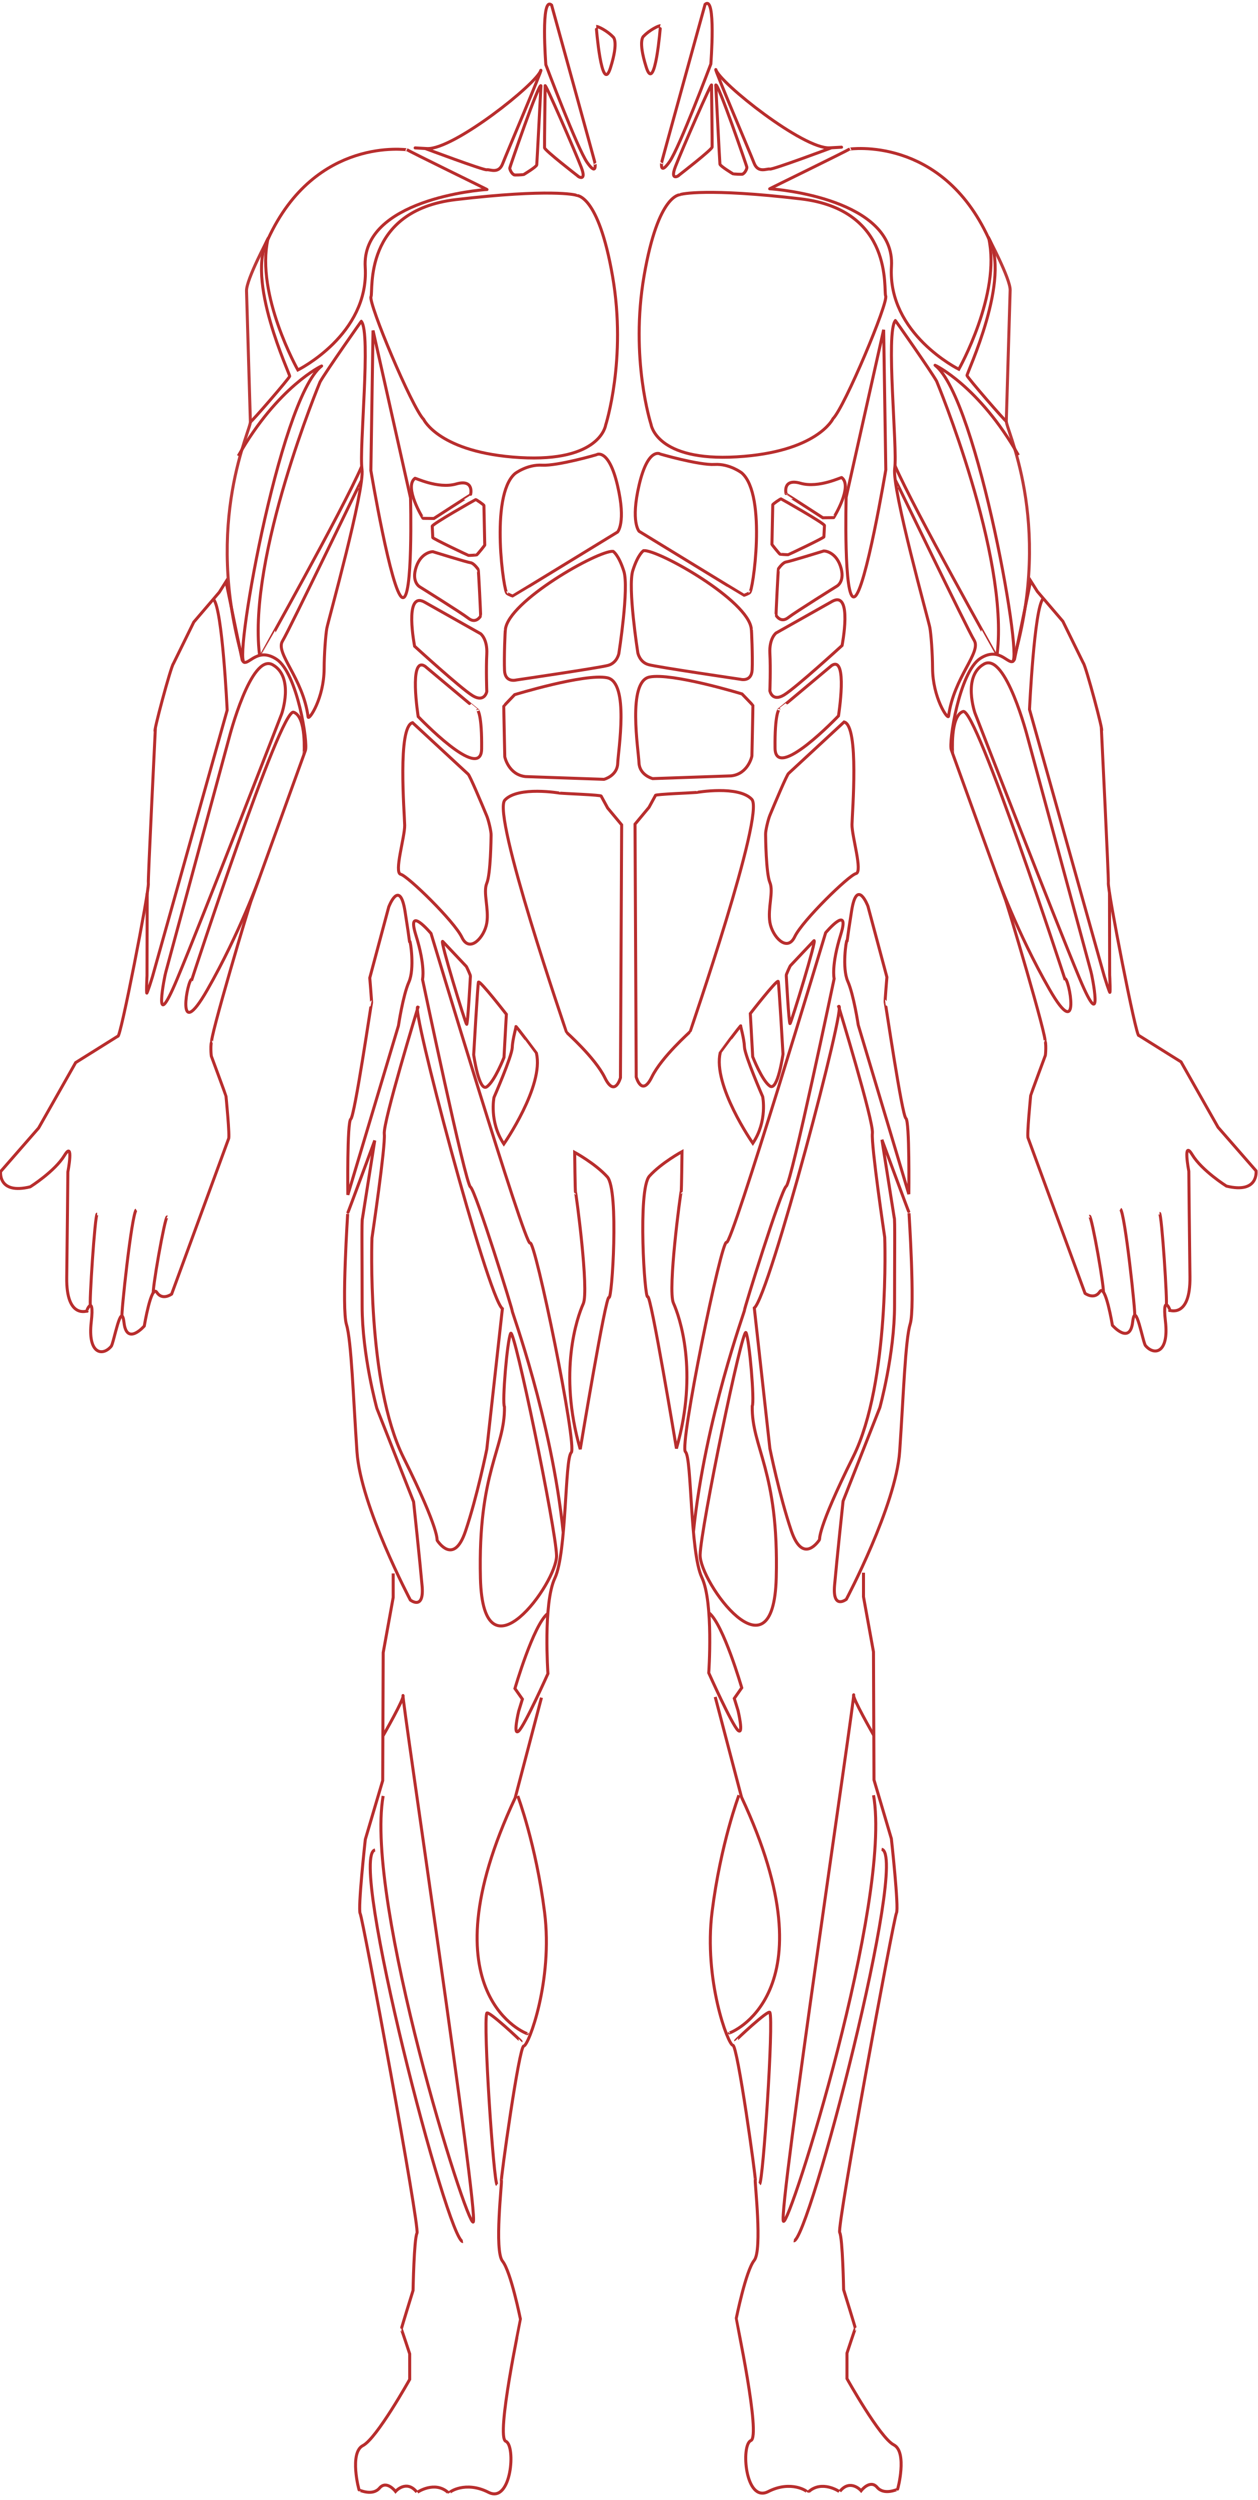<?xml version="1.0" encoding="utf-8"?>
<svg viewBox="-1684.854 -137.086 417.621 829.524" xmlns="http://www.w3.org/2000/svg">
  <g transform="matrix(1, 0, 0, 1, 781.113, 677.433)" style="">
    <title>front-left</title>
    <g transform="matrix(1, 0, 0, 1, 189.336, -1043.517)" style="">
      <title>upper legs</title>
      <path style="fill: rgb(216, 216, 216); stroke: rgb(184, 45, 45); fill-opacity: 0;" d="M -2488.068 608.55 L -2488.038 608.595 C -2488.038 608.595 -2474.639 589.337 -2477.228 578.464 C -2477.228 578.45 -2484.035 569.338 -2484.035 569.635 C -2483.727 569.125 -2485.156 573.712 -2485.251 576.594 C -2485.346 579.476 -2491.311 593.146 -2491.311 593.146 C -2491.311 593.146 -2492.975 601.208 -2488.068 608.55 Z"/>
      <path style="fill: rgb(216, 216, 216); stroke: rgb(184, 45, 45); fill-opacity: 0;" d="M -2508.323 541.398 L -2500.573 549.613 C -2500.472 549.546 -2499.033 552.795 -2499.134 552.862 C -2499.134 552.862 -2500.004 569.132 -2500.391 568.916 C -2500.778 568.7 -2509.51 540.269 -2508.323 541.398 Z"/>
      <path style="fill: rgb(216, 216, 216); stroke: rgb(184, 45, 45); fill-opacity: 0;" d="M -2498.054 579.002 C -2498.054 579.002 -2496.322 591.437 -2493.701 589.625 C -2491.08 587.813 -2487.995 579.889 -2487.995 579.889 L -2487.204 565.567 C -2487.204 565.567 -2495.867 554.405 -2496.454 554.875 C -2496.689 554.992 -2498.054 579.002 -2498.054 579.002 Z"/>
      <path style="fill: rgb(216, 216, 216); stroke: rgb(184, 45, 45); fill-opacity: 0;" d="M -2468.325 737.546 C -2472.165 699.958 -2485.612 663.665 -2485.263 664.014 C -2484.914 664.363 -2497.448 623.877 -2499.129 622.868 C -2500.81 621.859 -2515.035 553.997 -2515.035 553.997 C -2515.035 553.997 -2514 549.684 -2517.247 539.284 C -2520.494 528.884 -2512.213 538.745 -2512.213 538.745 C -2512.213 538.745 -2480.968 642.788 -2479.323 641.473 C -2477.678 640.158 -2463.536 709.035 -2465.674 711.008 C -2467.812 712.981 -2467.154 744.269 -2471.101 752.656 C -2475.048 761.043 -2473.403 784.35 -2473.403 784.35 C -2473.403 784.35 -2481.119 801.599 -2483.121 803.409 C -2485.123 805.219 -2483.121 796.833 -2483.121 796.833 L -2481.882 792.815 L -2484.36 789.289 C -2484.36 789.289 -2478.26 768.232 -2473.495 764.419"/>
      <path style="fill: rgb(216, 216, 216); stroke: rgb(0, 0, 0); fill-opacity: 0; stroke-opacity: 0;" d="M -2522.485 524.182 L -2448.199 594.267 C -2448.199 594.267 -2449.807 658.607 -2449.807 658.812 C -2449.807 659.017 -2475.176 802.89 -2475.176 802.89 L -2484.759 807.106 L -2487.442 777.591 L -2525.006 758.809 C -2525.006 758.809 -2561.373 562.527 -2522.485 524.182 Z"/>
      <path style="fill: rgb(216, 216, 216); stroke: rgb(184, 45, 45); fill-opacity: 0;" d="M -2462.679 709.891 C -2462.679 709.891 -2454.138 658.384 -2453.141 659.523 C -2452.144 660.662 -2449.725 623.906 -2453.711 619.493 C -2457.697 615.08 -2464.53 611.378 -2464.53 611.378 C -2464.53 611.378 -2464.388 624.618 -2464.245 624.618 C -2464.102 624.618 -2459.69 657.218 -2461.683 661.631 C -2463.676 666.044 -2470.082 684.267 -2462.679 709.891 Z"/>
      <path style="fill: rgb(216, 216, 216); stroke: rgb(184, 45, 45); fill-opacity: 0;" d="M -2487.84 695.828 C -2488.663 694.456 -2486.925 673.685 -2485.769 671.433 C -2484.613 669.181 -2470.765 736.212 -2470.544 745.171 C -2470.323 754.13 -2494.934 788.226 -2495.814 752.698 C -2496.694 717.17 -2487.624 709.732 -2487.84 695.828 Z"/>
      <path style="fill: rgb(216, 216, 216); stroke: rgb(184, 45, 45); fill-opacity: 0;" d="M -2526.251 529.945 C -2526.251 529.945 -2522.611 520.304 -2520.84 531.421 C -2519.069 542.538 -2519.462 541.66 -2519.266 541.365 C -2519.07 541.07 -2517.593 550.433 -2519.561 554.861 C -2521.529 559.289 -2523.033 569.361 -2523.033 569.361 L -2539.827 625.488 C -2539.827 625.488 -2540.122 601.188 -2538.843 600.303 C -2537.564 599.418 -2532.055 561.75 -2531.957 561.75 C -2531.859 561.75 -2532.547 553.486 -2532.547 553.486 L -2526.251 529.945 Z"/>
      <path style="fill: rgb(216, 216, 216); stroke: rgb(184, 45, 45); fill-opacity: 0;" d="M -2516.53 563.202 C -2516.53 563.202 -2528.185 601.344 -2527.731 605.279 C -2527.277 609.214 -2531.818 639.792 -2531.818 639.792 C -2531.818 639.792 -2533.634 687.933 -2521.373 712.607 C -2509.112 737.281 -2510.323 740.005 -2510.172 740.156 C -2510.021 740.307 -2504.723 748.784 -2500.787 737.128 C -2496.851 725.472 -2493.701 709.891 -2493.701 709.891 L -2488.526 663.259 C -2493.518 659.265 -2519.498 560.827 -2516.53 563.202 Z"/>
      <path style="fill: rgb(216, 216, 216); stroke: rgb(184, 45, 45); fill-opacity: 0;" d="M -2530.895 607.431 C -2530.895 607.431 -2539.856 631.673 -2539.856 631.467 C -2539.856 631.261 -2541.938 663.152 -2540.288 668.517 C -2538.638 673.882 -2538.032 692.74 -2536.794 710.793 C -2535.556 728.846 -2519.077 759.93 -2519.077 759.93 C -2519.077 759.93 -2514.452 763.541 -2515.175 755.288 C -2515.898 747.035 -2518.002 727.331 -2518.002 727.331 L -2530.2 696.319 C -2530.2 696.319 -2535.091 678.633 -2535.085 662.333 C -2535.079 646.033 -2535.267 633.338 -2534.982 633.338 L -2530.895 607.431 Z"/>
    </g> 
    <!-- yes -->
    <g style="" transform="matrix(0.995, 0, 0, 0.995, -1309.266, -1128.357)">
      <title>lower arm</title>
      <path style="fill-rule: nonzero; paint-order: stroke markers; transform-box: fill-box; transform-origin: 50% 50%; fill: rgb(255, 71, 71); stroke: rgb(184, 45, 45); fill-opacity: 0;" d="M -1152.426 711.212 C -1152.426 711.212 -1144.246 706.076 -1141.012 700.749 C -1137.778 695.422 -1139.871 706.266 -1139.871 706.266 C -1139.871 706.266 -1140.061 727.383 -1140.251 741.46 C -1140.441 755.537 -1133.251 752.555 -1133.251 752.555 C -1134.553 753.961 -1130.845 745.671 -1132.071 756.298 C -1133.297 766.925 -1128.349 767.855 -1125.431 764.422 C -1124.605 763.647 -1122.047 748.71 -1121.135 756.535 C -1120.223 764.36 -1114.378 757.638 -1114.378 757.638 C -1114.378 757.638 -1112.047 743.546 -1110.194 746.406 C -1108.341 749.266 -1105.247 746.977 -1105.247 746.977 L -1086.261 695.217 C -1085.753 694.718 -1087.115 680.975 -1087.115 680.975 C -1087.115 680.785 -1091.931 667.817 -1091.931 667.817 C -1092.124 667.817 -1092.351 662.898 -1091.831 662.898 C -1093.136 663.551 -1078.825 615.423 -1078.528 615.274 L -1060.645 565.754 C -1059.642 563.436 -1063.307 539.785 -1070.289 535.241 C -1077.271 530.697 -1080.139 538.786 -1081.708 535.524 L -1087.102 509.359 L -1089.344 512.914 L -1097.854 522.864 L -1104.662 536.742 C -1105.46 537.54 -1111.634 560.533 -1110.719 559.164 C -1110.719 559.164 -1113.191 609.353 -1113.02 610.01 C -1112.655 612.124 -1122.448 662.464 -1123.196 660.969 L -1137.271 669.779 L -1149.627 691.59 L -1162.305 706.119 C -1162.305 706.119 -1163.27 713.875 -1152.426 711.212 Z"/>
      <path style="paint-order: stroke markers; fill: rgb(255, 71, 71); fill-rule: nonzero; stroke: rgb(184, 45, 45); transform-box: fill-box; transform-origin: 50% 50%; fill-opacity: 0;" d="M -1113.401 613.339 L -1113.463 640.75 C -1113.486 640.894 -1113.838 648.942 -1113.36 645.945 C -1113.881 647.666 -1113.071 645.856 -1111.666 641.216 L -1086.719 552.253 C -1086.719 552.253 -1088.301 518.33 -1091.265 515.31"/>
      <path style="paint-order: stroke markers; transform-box: fill-box; transform-origin: 50% 50%; fill: rgb(255, 71, 71); fill-rule: nonzero; stroke: rgb(184, 45, 45); fill-opacity: 0;" d="M -1107.231 639.73 C -1107.429 640.153 -1111.918 662.252 -1103.434 641.967 C -1094.95 621.682 -1068.526 553.464 -1068.526 553.464 C -1068.526 553.464 -1064.271 541.217 -1071.524 537.115 C -1078.777 533.013 -1086.081 561.532 -1086.081 561.532 L -1107.231 639.73 Z"/>
      <path style="paint-order: stroke markers; transform-box: fill-box; transform-origin: 50% 50%; fill: rgb(255, 71, 71); fill-rule: nonzero; stroke: rgb(184, 45, 45); fill-opacity: 0;" d="M -1061.04 566.874 C -1061.106 566.939 -1060.151 554.45 -1064.553 552.938 C -1068.955 551.426 -1098.468 641.985 -1098.468 641.985 C -1099.896 641.355 -1104.203 664.524 -1093.343 645.532 C -1082.483 626.54 -1075.874 607.922 -1075.878 607.931"/>
      <path style="paint-order: stroke markers; transform-box: fill-box; transform-origin: 50% 50%; fill: rgb(255, 71, 71); fill-rule: nonzero; stroke: rgb(184, 45, 45); fill-opacity: 0;" d="M -1132.333 750.92 C -1132.828 750.92 -1130.838 720.298 -1130.1 720.298"/>
      <path style="paint-order: stroke markers; transform-box: fill-box; transform-origin: 50% 50%; fill: rgb(255, 71, 71); fill-rule: nonzero; stroke: rgb(184, 45, 45); fill-opacity: 0;" d="M -1121.801 754.353 C -1122.239 754.616 -1118.549 719.802 -1117.043 718.899"/>
      <path style="paint-order: stroke markers; transform-box: fill-box; transform-origin: 50% 50%; fill: rgb(255, 71, 71); fill-rule: nonzero; stroke: rgb(184, 45, 45); fill-opacity: 0;" d="M -1111.322 747.141 C -1112.047 746.83 -1107.462 720.949 -1106.737 721.26"/>
    </g>
    <!-- yes -->
    <g transform="matrix(0.995, 0, 0, 0.995, -1310.071, -1130.18)" style="">
      <title>upper arm</title>
      <path style="paint-order: fill markers; mix-blend-mode: darken; fill: rgb(178, 47, 47); fill-rule: nonzero; stroke: rgb(184, 45, 45); fill-opacity: 0;" d="M -1074.511 535.697 C -1074.53 535.685 -1047.523 487.601 -1041.004 472.73"/>
      <path style="paint-order: fill markers; fill: rgb(178, 47, 47); fill-rule: nonzero; stroke: rgb(184, 45, 45); fill-opacity: 0;" d="M -1079.864 537.923 C -1084.705 542.777 -1068.687 450.369 -1054.397 439.302 C -1054.238 439.157 -1068.99 446.067 -1082.206 469.287"/>
      <path style="paint-order: fill markers; fill: rgb(178, 47, 47); fill-rule: nonzero; stroke: rgb(184, 45, 45); fill-opacity: 0;" d="M -1078.057 457.866 C -1078.057 458.278 -1065.059 443.267 -1065.059 442.726 C -1064.737 442.407 -1080.242 410.073 -1072.082 396.485"/>
      <polygon style="fill: rgb(216, 216, 216); stroke: rgb(0, 0, 0); fill-opacity: 0; stroke-width: 1.005px; stroke-opacity: 0;" points="-1073.495 401.502 -1073.057 411.784 -1066.83 432.599 -1062.452 441.184 -1050.594 432.568 -1038.362 417.248 -1039.596 464.515 -1041.147 485.631 -1057.764 558.124 -1067.796 535.697 -1080.469 535.697 -1086.673 511.633 -1087.399 482.346 -1082.206 454.692 -1080.403 412.824"/>
      <path style="fill: rgb(216, 216, 216); fill-rule: nonzero; stroke: rgb(184, 45, 45); fill-opacity: 0;" d="M -1041.096 477.481 C -1041.22 477.481 -1064.979 526.966 -1067.454 531.048 C -1069.929 535.13 -1060.6 543.346 -1058.9 556.38 C -1058.582 557.519 -1053.614 550.1 -1053.565 540.301 C -1053.54 535.286 -1053.062 528.995 -1052.661 526.767 C -1052.26 524.539 -1039.956 480.545 -1040.935 473.728 C -1041.914 466.911 -1037.865 428.145 -1041.158 424.431 C -1040.395 423.21 -1053.133 441.383 -1054.92 444.613 C -1054.92 444.613 -1079.093 502.635 -1075.127 535.555"/>
      <path style="fill: rgb(216, 216, 216); fill-rule: nonzero; stroke: rgb(184, 45, 45); fill-opacity: 0; stroke-width: 1.005px; stroke-opacity: 0.94;" d="M -1072.124 396.593 C -1072.124 396.593 -1079.574 410.52 -1079.455 414.263 C -1079.336 418.006 -1078.171 457.74 -1078.171 457.74 C -1077.581 459.96 -1094.046 490.943 -1080.621 537.49"/>
    </g>
    <!-- yes -->

    <g style="" transform="matrix(0.995, 0, 0, 0.995, -980.314, -1223.291)">
      <title>shoulder</title>
      <path style="fill: rgb(216, 216, 216); stroke: rgb(184, 45, 45); fill-rule: nonzero; paint-order: fill; fill-opacity: 0;" d="M -1403.716 490.484 C -1407.883 509.141 -1393.738 534.213 -1393.738 534.213 C -1393.738 534.213 -1369.894 522.436 -1371.267 499.947 C -1372.64 477.458 -1333.054 474.124 -1330.665 474.03 C -1329.519 474.483 -1357.387 460.947 -1357.221 460.781 C -1357.153 460.849 -1387.853 456.092 -1403.678 490.522"/>
    </g>

    <!-- yes -->
    
    <g transform="matrix(1, 0, 0, 1, 189.334, -1043.517)">
      <title>neck</title>
      <path style="fill: rgb(216, 216, 216); stroke: rgb(184, 45, 45); fill-opacity: 0;" d="M -2457.358 237.777 C -2456.809 237.694 -2453.759 239.184 -2451.827 241.213 C -2451.827 241.213 -2449.747 242.357 -2452.659 251.559 C -2455.571 260.761 -2457.41 237.777 -2457.358 237.777 Z"/>
      <polygon style="fill: rgb(216, 216, 216); stroke: rgb(0, 0, 0); fill-opacity: 0; stroke-opacity: 0;" points="-2519.13 277.86 -2492.951 291.012 -2453.37 288.632 -2447.25 224.219 -2475.54 230.358 -2480.175 255.784"/>
      <path style="fill: rgb(216, 216, 216); stroke: rgb(184, 45, 45); fill-opacity: 0;" d="M -2472.182 230.699 C -2472.182 230.699 -2457.613 283.443 -2457.72 283.337 C -2457.827 283.231 -2457.082 287.591 -2460.378 282.912 C -2463.674 278.233 -2474.096 250.478 -2474.096 250.478 C -2474.096 250.478 -2475.904 227.296 -2472.182 230.699 Z"/>
      <path style="fill: rgb(216, 216, 216); stroke: rgb(184, 45, 45); fill-opacity: 0;" d="M -2475.728 257.478 C -2475.728 257.478 -2477.032 283.046 -2477.116 283.702 C -2477.2 284.358 -2481.352 286.866 -2481.455 286.92 C -2481.558 286.974 -2484.8 287.188 -2484.695 286.977 C -2485.486 286.61 -2486.177 285.082 -2486.05 284.681 C -2486.162 284.784 -2476.274 255.99 -2475.728 257.478 Z"/>
      <path style="fill: rgb(216, 216, 216); stroke: rgb(184, 45, 45); fill-opacity: 0;" d="M -2474.321 257.572 C -2474.321 257.572 -2474.585 277.161 -2474.527 278.03 C -2474.469 278.899 -2463.56 287.334 -2463.56 287.334 C -2463.655 287.465 -2460.364 289.635 -2462.345 284.503 C -2464.326 279.371 -2474.803 255.307 -2474.321 257.572 Z"/>
    </g>
    <!-- yes -->

    <g transform="matrix(1, 0, 0, 1, 189.334, -1043.517)">
      <title>chest</title>
      <path style="fill: rgb(216, 216, 216); stroke: rgb(184, 45, 45); fill-opacity: 0;" d="M -2532.134 327.44 C -2531.34 325.681 -2535.056 298.884 -2503.907 295.224 C -2472.758 291.564 -2464.178 293.637 -2464.033 293.784 C -2463.888 293.931 -2456.692 293.208 -2451.942 320.702 C -2447.192 348.196 -2454.245 370.076 -2454.245 370.076 C -2454.245 370.076 -2455.931 382.414 -2482.706 380.831 C -2509.481 379.248 -2514.662 368.164 -2514.662 368.164 C -2518.546 364.224 -2533.086 329.549 -2532.134 327.44 Z"/>
      <polygon style="fill: rgb(216, 216, 216); stroke: rgb(0, 0, 0); fill-opacity: 0; stroke-opacity: 0;" points="-2510.829 294.702 -2445.759 288.273 -2443.504 379.533 -2516.625 378.781 -2534.294 326.149 -2527.339 304.909"/>
    </g>
    <!-- yes -->

    <g transform="matrix(1, 0, 0, 1, 189.334, -1043.517)">
      <title>abs</title>
      <path style="fill: rgb(216, 216, 216); stroke: rgb(184, 45, 45); fill-opacity: 0;" d="M -2487.029 425.688 C -2487.878 426.424 -2492.9 393.568 -2484.345 386.153 C -2484.345 386.153 -2480.321 383.05 -2475.324 383.356 C -2470.327 383.662 -2456.893 379.842 -2457.163 379.824 C -2457.163 379.824 -2453.204 377.711 -2450.298 390.119 C -2447.392 402.527 -2450.298 405.545 -2450.298 405.545 C -2450.298 405.545 -2484.974 426.784 -2485.085 426.784 C -2485.196 426.784 -2487.433 425.89 -2487.029 425.688 Z"/>
      <polygon style="fill: rgb(216, 216, 216); stroke: rgb(0, 0, 0); stroke-opacity: 0; fill-opacity: 0;" points="-2523.682 523.436 -2447.25 596.22 -2447.694 349.039 -2457.828 376.07 -2473.402 381.721 -2494.356 379.688 -2511.813 372.079 -2520.68 357.962 -2517.442 402.176"/>
      <path style="fill: rgb(216, 216, 216); stroke: rgb(184, 45, 45); fill-opacity: 0;" d="M -2487.531 437.948 C -2486.661 428.484 -2456.614 411.549 -2451.775 411.948 C -2451.775 411.948 -2449.965 413 -2448.2 418.537 C -2446.435 424.074 -2449.855 445.839 -2449.855 445.839 C -2449.855 445.839 -2450.427 448.958 -2453.419 449.785 C -2456.411 450.612 -2483.931 454.641 -2483.931 454.641 C -2483.931 454.641 -2487.622 455.66 -2487.813 451.459 C -2488.004 447.258 -2487.622 438.031 -2487.531 437.948 Z"/>
      <path style="fill: rgb(216, 216, 216); stroke: rgb(184, 45, 45); fill-opacity: 0;" d="M -2480.835 486.691 L -2454.782 487.6 C -2454.782 487.6 -2450.39 486.464 -2450.238 482.298 C -2450.086 478.132 -2446.3 455.412 -2453.722 453.897 C -2461.144 452.382 -2484.448 459.505 -2484.448 459.505 C -2484.448 459.505 -2488.048 463.228 -2488.063 463.302 C -2488.099 463.479 -2487.727 479.95 -2487.727 480.102 C -2487.727 480.254 -2486.439 486.085 -2480.835 486.691 Z"/>
      <path style="fill: rgb(216, 216, 216); stroke: rgb(184, 45, 45); fill-opacity: 0;" d="M -2448.928 502.705 L -2449.326 586.616 C -2449.326 586.616 -2451.185 593.387 -2454.504 586.616 C -2457.823 579.845 -2467.251 571.646 -2467.251 571.513 C -2467.251 571.38 -2492.136 499.184 -2487.696 494.473 C -2483.256 489.762 -2469.375 492.188 -2469.374 492.189 C -2468.434 492.299 -2455.5 492.783 -2455.728 493.169 L -2453.569 497.128 L -2448.928 502.705 Z"/>
      <path style="fill: rgb(216, 216, 216); stroke: rgb(184, 45, 45); fill-opacity: 0;" d="M -2511.812 403.628 C -2511.962 402.978 -2497.569 394.826 -2497.4 394.781 C -2497.231 394.736 -2494.578 396.528 -2494.654 396.757 L -2494.381 409.801 C -2494.062 409.641 -2496.846 413.019 -2497.036 413.114 C -2497.036 413.17 -2499.565 413.337 -2499.772 413.296 C -2499.979 413.255 -2511.834 407.625 -2511.629 407.368 L -2511.812 403.628 Z"/>
      <path style="fill: rgb(216, 216, 216); stroke: rgb(184, 45, 45); fill-opacity: 0;" d="M -2511.447 412.111 C -2511.447 412.111 -2500.297 415.564 -2499.125 415.714 C -2497.953 415.864 -2496.636 417.851 -2496.544 417.942 C -2496.452 418.033 -2495.667 433.363 -2495.759 433.454 C -2495.851 433.545 -2497.309 436.099 -2499.772 434.184 C -2502.235 432.269 -2516.008 423.694 -2516.008 423.694 C -2516.008 423.694 -2518.835 422.053 -2517.102 417.036 C -2515.369 412.019 -2511.356 411.941 -2511.447 412.111 Z"/>
      <path style="fill: rgb(216, 216, 216); stroke: rgb(184, 45, 45); fill-opacity: 0;" d="M -2517.557 387.726 C -2517.753 387.348 -2510.03 391.365 -2503.849 389.591 C -2497.668 387.817 -2499.077 393.278 -2499.12 393.235 C -2499.163 393.192 -2511.267 401.043 -2511.267 401.043 C -2511.267 401.043 -2514.824 401 -2514.867 401 C -2514.91 401 -2521.308 390.589 -2517.557 387.726 Z"/>
      <path style="fill: rgb(216, 216, 216); stroke: rgb(184, 45, 45); fill-opacity: 0;" d="M -2514.497 428.718 L -2495.751 439.285 C -2495.751 439.285 -2493.433 441.024 -2493.701 446.04 C -2493.969 451.056 -2493.701 458.479 -2493.701 458.479 C -2493.701 458.479 -2494.432 462.292 -2498.445 459.817 C -2502.458 457.342 -2517.664 443.431 -2517.664 443.431 C -2517.664 443.431 -2521.252 425.173 -2514.497 428.718 Z"/>
      <path style="fill: rgb(216, 216, 216); stroke: rgb(184, 45, 45); fill-opacity: 0;" d="M -2514.229 450.053 C -2514.229 450.053 -2496.706 464.766 -2496.706 464.699 C -2496.706 464.632 -2495.28 466.185 -2495.414 477.488 C -2495.548 488.791 -2516.473 466.786 -2516.473 466.786 C -2516.473 466.786 -2519.683 446.588 -2514.229 450.053 Z"/>
      <path style="fill: rgb(216, 216, 216); stroke: rgb(184, 45, 45); fill-opacity: 0;" d="M -2518.34 468.805 L -2499.901 485.879 C -2499.327 486.327 -2495.39 495.687 -2493.701 499.765 C -2493.128 501.146 -2492.21 504.917 -2492.274 506.14 C -2492.28 507.075 -2492.416 519.04 -2493.701 522.075 C -2494.986 525.11 -2492.936 530.583 -2493.701 535.279 C -2494.466 539.975 -2499.401 545.44 -2501.95 540.059 C -2504.499 534.678 -2519.949 519.656 -2522.267 519.116 C -2524.585 518.576 -2520.894 506.762 -2520.958 502.838 C -2521.022 498.914 -2523.417 470.08 -2518.34 468.805 Z"/>
    </g>
    <!-- yes -->

    <g transform="matrix(1, 0, 0, 1, 189.334, -1043.517)">
      <title>lower legs</title>
      <path style="fill: rgb(216, 216, 216); stroke: rgb(184, 45, 45); fill-opacity: 0;" d="M -2524.772 751.097 L -2524.772 759.077 L -2528.087 777.37 L -2528.255 819.839 L -2534.026 839.36 C -2534.026 839.36 -2536.579 862.523 -2535.72 863.996 C -2534.861 865.469 -2515.889 968.175 -2516.873 970.029 C -2517.857 971.883 -2518.179 989.024 -2518.179 989.024 C -2518.179 989.024 -2522.162 1001.867 -2522.075 1001.867 C -2521.988 1001.867 -2519.295 1010.066 -2519.295 1010.066 L -2519.292 1018.529 C -2519.292 1018.529 -2530.224 1038.146 -2534.822 1040.496 C -2539.42 1042.846 -2536.15 1055.413 -2536.048 1055.311 C -2535.946 1055.209 -2531.655 1057.354 -2529.305 1054.596 C -2526.955 1051.838 -2523.992 1055.719 -2523.992 1055.719 C -2523.992 1055.719 -2520.416 1051.633 -2516.942 1055.924"/>
      <polygon style="fill: rgb(216, 216, 216); stroke: rgb(0, 0, 0); fill-opacity: 0; stroke-opacity: 0;" points="-2524.46 758.454 -2486.755 777.141 -2484.523 806.412 -2474.352 801.947 -2482.016 824.337 -2473.02 862.266 -2473.395 895.862 -2487.826 951.784 -2481.103 1000.678 -2485.601 1057.421 -2537.33 1056.671 -2538.829 1041.677 -2520.274 1016.188 -2523.835 999.695 -2518.962 968.724 -2538.079 859.364 -2530.957 813.75"/>
      <path style="fill: rgb(216, 216, 216); stroke: rgb(184, 45, 45); fill-opacity: 0;" d="M -2516.718 1055.975 C -2516.718 1055.975 -2510.992 1052.075 -2506.546 1056.066"/>
      <path style="fill: rgb(216, 216, 216); stroke: rgb(184, 45, 45); fill-opacity: 0;" d="M -2506.123 1056.231 C -2506.304 1055.929 -2500.78 1052.114 -2493.14 1056.01 C -2485.5 1059.906 -2484.002 1040.474 -2487.396 1039.079 C -2490.79 1037.684 -2482.471 998.74 -2482.513 998.629 C -2482.555 998.518 -2485.685 982.789 -2488.487 979.3 C -2491.289 975.811 -2488.564 952.737 -2488.854 952.646 C -2489.144 952.555 -2482.977 907.906 -2481.416 907.906 C -2479.855 907.906 -2471.667 886.169 -2474.514 863.578 C -2477.361 840.987 -2483.416 824.943 -2483.416 824.943"/>
      <path style="fill: rgb(216, 216, 216); stroke: rgb(184, 45, 45); fill-opacity: 0;" d="M -2475.55 792.322 L -2484.275 825.573 C -2515.077 891.286 -2479.852 904.196 -2480.234 903.814"/>
      <path style="fill: rgb(216, 216, 216); stroke: rgb(184, 45, 45); fill-opacity: 0;" d="M -2482.331 906.368 C -2482.248 906.286 -2493.281 895.925 -2493.701 897.015 C -2494.961 900.281 -2491.438 953.138 -2490.29 953.959"/>
      <path style="fill: rgb(216, 216, 216); stroke: rgb(184, 45, 45); fill-opacity: 0;" d="M -2528.126 804.959 C -2528.126 804.959 -2520.854 792.29 -2521.513 791.606 C -2522.172 790.922 -2496.267 964.119 -2498.195 966.305 C -2500.123 968.491 -2534.256 859.84 -2528.107 824.943"/>
      <path style="fill: rgb(216, 216, 216); stroke: rgb(184, 45, 45); fill-opacity: 0;" d="M -2501.616 972.8 C -2506.43 973.65 -2540.036 844.53 -2530.788 842.864"/>
    </g>
    <!-- yes -->

    <g transform="matrix(1, 0, 0, 1, 189.334, -1043.517)">
      <title>back</title>
      <path style="fill: rgb(216, 216, 216); stroke: rgb(184, 45, 45); fill-opacity: 0;" d="M -2475.752 252.321 C -2477.071 256.773 -2504.842 278.785 -2513.548 278.293 C -2522.254 277.801 -2513.846 278.29 -2514.092 278.293 C -2514.092 278.293 -2494.653 285.576 -2493.701 285.338 C -2492.749 285.1 -2489.798 286.846 -2488.449 283.353 C -2487.1 279.86 -2475.12 251.76 -2475.752 252.321 Z"/>
      <polygon style="fill: rgb(216, 216, 216); stroke: rgb(0, 0, 0); stroke-opacity: 0; fill-opacity: 0;" points="-2532.645 328.546 -2533.12 385.658 -2523.139 426.745 -2517.664 426.784 -2521.356 354.926"/>
      <path style="fill: rgb(216, 216, 216); stroke: rgb(184, 45, 45); fill-opacity: 0;" d="M -2531.464 338.661 L -2519.015 394.248 C -2519.015 394.248 -2518.114 428.852 -2521.76 427.259 C -2525.406 425.666 -2532.179 385.129 -2532.179 385.129 L -2531.464 338.661 Z"/>
    </g>
  </g>
    <!-- yes -->

  <g transform="matrix(-1, 0, 0, 1, -3733.638, 677.194)" style="">
    <title>front-right</title>
    <g transform="matrix(1, 0, 0, 1, 189.336, -1043.517)" style="">
      <title>upper legs</title>
      <path style="fill: rgb(216, 216, 216); stroke: rgb(184, 45, 45); fill-opacity: 0;" d="M -2488.068 608.55 L -2488.038 608.595 C -2488.038 608.595 -2474.639 589.337 -2477.228 578.464 C -2477.228 578.45 -2484.035 569.338 -2484.035 569.635 C -2483.727 569.125 -2485.156 573.712 -2485.251 576.594 C -2485.346 579.476 -2491.311 593.146 -2491.311 593.146 C -2491.311 593.146 -2492.975 601.208 -2488.068 608.55 Z"/>
      <path style="fill: rgb(216, 216, 216); stroke: rgb(184, 45, 45); fill-opacity: 0;" d="M -2508.323 541.398 L -2500.573 549.613 C -2500.472 549.546 -2499.033 552.795 -2499.134 552.862 C -2499.134 552.862 -2500.004 569.132 -2500.391 568.916 C -2500.778 568.7 -2509.51 540.269 -2508.323 541.398 Z"/>
      <path style="fill: rgb(216, 216, 216); stroke: rgb(184, 45, 45); fill-opacity: 0;" d="M -2498.054 579.002 C -2498.054 579.002 -2496.322 591.437 -2493.701 589.625 C -2491.08 587.813 -2487.995 579.889 -2487.995 579.889 L -2487.204 565.567 C -2487.204 565.567 -2495.867 554.405 -2496.454 554.875 C -2496.689 554.992 -2498.054 579.002 -2498.054 579.002 Z"/>
      <path style="fill: rgb(216, 216, 216); stroke: rgb(184, 45, 45); fill-opacity: 0;" d="M -2468.325 737.546 C -2472.165 699.958 -2485.612 663.665 -2485.263 664.014 C -2484.914 664.363 -2497.448 623.877 -2499.129 622.868 C -2500.81 621.859 -2515.035 553.997 -2515.035 553.997 C -2515.035 553.997 -2514 549.684 -2517.247 539.284 C -2520.494 528.884 -2512.213 538.745 -2512.213 538.745 C -2512.213 538.745 -2480.968 642.788 -2479.323 641.473 C -2477.678 640.158 -2463.536 709.035 -2465.674 711.008 C -2467.812 712.981 -2467.154 744.269 -2471.101 752.656 C -2475.048 761.043 -2473.403 784.35 -2473.403 784.35 C -2473.403 784.35 -2481.119 801.599 -2483.121 803.409 C -2485.123 805.219 -2483.121 796.833 -2483.121 796.833 L -2481.882 792.815 L -2484.36 789.289 C -2484.36 789.289 -2478.26 768.232 -2473.495 764.419"/>
      <path style="fill: rgb(216, 216, 216); stroke: rgb(0, 0, 0); fill-opacity: 0; stroke-opacity: 0;" d="M -2522.485 524.182 L -2448.199 594.267 C -2448.199 594.267 -2449.807 658.607 -2449.807 658.812 C -2449.807 659.017 -2475.176 802.89 -2475.176 802.89 L -2484.759 807.106 L -2487.442 777.591 L -2525.006 758.809 C -2525.006 758.809 -2561.373 562.527 -2522.485 524.182 Z"/>
      <path style="fill: rgb(216, 216, 216); stroke: rgb(184, 45, 45); fill-opacity: 0;" d="M -2462.679 709.891 C -2462.679 709.891 -2454.138 658.384 -2453.141 659.523 C -2452.144 660.662 -2449.725 623.906 -2453.711 619.493 C -2457.697 615.08 -2464.53 611.378 -2464.53 611.378 C -2464.53 611.378 -2464.388 624.618 -2464.245 624.618 C -2464.102 624.618 -2459.69 657.218 -2461.683 661.631 C -2463.676 666.044 -2470.082 684.267 -2462.679 709.891 Z"/>
      <path style="fill: rgb(216, 216, 216); stroke: rgb(184, 45, 45); fill-opacity: 0;" d="M -2487.84 695.828 C -2488.663 694.456 -2486.925 673.685 -2485.769 671.433 C -2484.613 669.181 -2470.765 736.212 -2470.544 745.171 C -2470.323 754.13 -2494.934 788.226 -2495.814 752.698 C -2496.694 717.17 -2487.624 709.732 -2487.84 695.828 Z"/>
      <path style="fill: rgb(216, 216, 216); stroke: rgb(184, 45, 45); fill-opacity: 0;" d="M -2526.251 529.945 C -2526.251 529.945 -2522.611 520.304 -2520.84 531.421 C -2519.069 542.538 -2519.462 541.66 -2519.266 541.365 C -2519.07 541.07 -2517.593 550.433 -2519.561 554.861 C -2521.529 559.289 -2523.033 569.361 -2523.033 569.361 L -2539.827 625.488 C -2539.827 625.488 -2540.122 601.188 -2538.843 600.303 C -2537.564 599.418 -2532.055 561.75 -2531.957 561.75 C -2531.859 561.75 -2532.547 553.486 -2532.547 553.486 L -2526.251 529.945 Z"/>
      <path style="fill: rgb(216, 216, 216); stroke: rgb(184, 45, 45); fill-opacity: 0;" d="M -2516.53 563.202 C -2516.53 563.202 -2528.185 601.344 -2527.731 605.279 C -2527.277 609.214 -2531.818 639.792 -2531.818 639.792 C -2531.818 639.792 -2533.634 687.933 -2521.373 712.607 C -2509.112 737.281 -2510.323 740.005 -2510.172 740.156 C -2510.021 740.307 -2504.723 748.784 -2500.787 737.128 C -2496.851 725.472 -2493.701 709.891 -2493.701 709.891 L -2488.526 663.259 C -2493.518 659.265 -2519.498 560.827 -2516.53 563.202 Z"/>
      <path style="fill: rgb(216, 216, 216); stroke: rgb(184, 45, 45); fill-opacity: 0;" d="M -2530.895 607.431 C -2530.895 607.431 -2539.856 631.673 -2539.856 631.467 C -2539.856 631.261 -2541.938 663.152 -2540.288 668.517 C -2538.638 673.882 -2538.032 692.74 -2536.794 710.793 C -2535.556 728.846 -2519.077 759.93 -2519.077 759.93 C -2519.077 759.93 -2514.452 763.541 -2515.175 755.288 C -2515.898 747.035 -2518.002 727.331 -2518.002 727.331 L -2530.2 696.319 C -2530.2 696.319 -2535.091 678.633 -2535.085 662.333 C -2535.079 646.033 -2535.267 633.338 -2534.982 633.338 L -2530.895 607.431 Z"/>
    </g>
    <g style="" transform="matrix(0.995, 0, 0, 0.995, -1309.266, -1128.357)">
      <title>lower arm</title>
      <path style="fill-rule: nonzero; paint-order: stroke markers; transform-box: fill-box; transform-origin: 50% 50%; fill: rgb(255, 71, 71); stroke: rgb(184, 45, 45); fill-opacity: 0;" d="M -1152.426 711.212 C -1152.426 711.212 -1144.246 706.076 -1141.012 700.749 C -1137.778 695.422 -1139.871 706.266 -1139.871 706.266 C -1139.871 706.266 -1140.061 727.383 -1140.251 741.46 C -1140.441 755.537 -1133.251 752.555 -1133.251 752.555 C -1134.553 753.961 -1130.845 745.671 -1132.071 756.298 C -1133.297 766.925 -1128.349 767.855 -1125.431 764.422 C -1124.605 763.647 -1122.047 748.71 -1121.135 756.535 C -1120.223 764.36 -1114.378 757.638 -1114.378 757.638 C -1114.378 757.638 -1112.047 743.546 -1110.194 746.406 C -1108.341 749.266 -1105.247 746.977 -1105.247 746.977 L -1086.261 695.217 C -1085.753 694.718 -1087.115 680.975 -1087.115 680.975 C -1087.115 680.785 -1091.931 667.817 -1091.931 667.817 C -1092.124 667.817 -1092.351 662.898 -1091.831 662.898 C -1093.136 663.551 -1078.825 615.423 -1078.528 615.274 L -1060.645 565.754 C -1059.642 563.436 -1063.307 539.785 -1070.289 535.241 C -1077.271 530.697 -1080.139 538.786 -1081.708 535.524 L -1087.102 509.359 L -1089.344 512.914 L -1097.854 522.864 L -1104.662 536.742 C -1105.46 537.54 -1111.634 560.533 -1110.719 559.164 C -1110.719 559.164 -1113.191 609.353 -1113.02 610.01 C -1112.655 612.124 -1122.448 662.464 -1123.196 660.969 L -1137.271 669.779 L -1149.627 691.59 L -1162.305 706.119 C -1162.305 706.119 -1163.27 713.875 -1152.426 711.212 Z"/>
      <path style="paint-order: stroke markers; fill: rgb(255, 71, 71); fill-rule: nonzero; stroke: rgb(184, 45, 45); transform-box: fill-box; transform-origin: 50% 50%; fill-opacity: 0;" d="M -1113.401 613.339 L -1113.463 640.75 C -1113.486 640.894 -1113.838 648.942 -1113.36 645.945 C -1113.881 647.666 -1113.071 645.856 -1111.666 641.216 L -1086.719 552.253 C -1086.719 552.253 -1088.301 518.33 -1091.265 515.31"/>
      <path style="paint-order: stroke markers; transform-box: fill-box; transform-origin: 50% 50%; fill: rgb(255, 71, 71); fill-rule: nonzero; stroke: rgb(184, 45, 45); fill-opacity: 0;" d="M -1107.231 639.73 C -1107.429 640.153 -1111.918 662.252 -1103.434 641.967 C -1094.95 621.682 -1068.526 553.464 -1068.526 553.464 C -1068.526 553.464 -1064.271 541.217 -1071.524 537.115 C -1078.777 533.013 -1086.081 561.532 -1086.081 561.532 L -1107.231 639.73 Z"/>
      <path style="paint-order: stroke markers; transform-box: fill-box; transform-origin: 50% 50%; fill: rgb(255, 71, 71); fill-rule: nonzero; stroke: rgb(184, 45, 45); fill-opacity: 0;" d="M -1061.04 566.874 C -1061.106 566.939 -1060.151 554.45 -1064.553 552.938 C -1068.955 551.426 -1098.468 641.985 -1098.468 641.985 C -1099.896 641.355 -1104.203 664.524 -1093.343 645.532 C -1082.483 626.54 -1075.874 607.922 -1075.878 607.931"/>
      <path style="paint-order: stroke markers; transform-box: fill-box; transform-origin: 50% 50%; fill: rgb(255, 71, 71); fill-rule: nonzero; stroke: rgb(184, 45, 45); fill-opacity: 0;" d="M -1132.333 750.92 C -1132.828 750.92 -1130.838 720.298 -1130.1 720.298"/>
      <path style="paint-order: stroke markers; transform-box: fill-box; transform-origin: 50% 50%; fill: rgb(255, 71, 71); fill-rule: nonzero; stroke: rgb(184, 45, 45); fill-opacity: 0;" d="M -1121.801 754.353 C -1122.239 754.616 -1118.549 719.802 -1117.043 718.899"/>
      <path style="paint-order: stroke markers; transform-box: fill-box; transform-origin: 50% 50%; fill: rgb(255, 71, 71); fill-rule: nonzero; stroke: rgb(184, 45, 45); fill-opacity: 0;" d="M -1111.322 747.141 C -1112.047 746.83 -1107.462 720.949 -1106.737 721.26"/>
    </g>
    <g transform="matrix(0.995, 0, 0, 0.995, -1310.071, -1130.18)" style="">
      <title>upper arm</title>
      <path style="paint-order: fill markers; mix-blend-mode: darken; fill: rgb(178, 47, 47); fill-rule: nonzero; stroke: rgb(184, 45, 45); fill-opacity: 0;" d="M -1074.511 535.697 C -1074.53 535.685 -1047.523 487.601 -1041.004 472.73"/>
      <path style="paint-order: fill markers; fill: rgb(178, 47, 47); fill-rule: nonzero; stroke: rgb(184, 45, 45); fill-opacity: 0;" d="M -1079.864 537.923 C -1084.705 542.777 -1068.687 450.369 -1054.397 439.302 C -1054.238 439.157 -1068.99 446.067 -1082.206 469.287"/>
      <path style="paint-order: fill markers; fill: rgb(178, 47, 47); fill-rule: nonzero; stroke: rgb(184, 45, 45); fill-opacity: 0;" d="M -1078.057 457.866 C -1078.057 458.278 -1065.059 443.267 -1065.059 442.726 C -1064.737 442.407 -1080.242 410.073 -1072.082 396.485"/>
      <polygon style="fill: rgb(216, 216, 216); stroke: rgb(0, 0, 0); fill-opacity: 0; stroke-width: 1.005px; stroke-opacity: 0;" points="-1073.495 401.502 -1073.057 411.784 -1066.83 432.599 -1062.452 441.184 -1050.594 432.568 -1038.362 417.248 -1039.596 464.515 -1041.147 485.631 -1057.764 558.124 -1067.796 535.697 -1080.469 535.697 -1086.673 511.633 -1087.399 482.346 -1082.206 454.692 -1080.403 412.824"/>
      <path style="fill: rgb(216, 216, 216); fill-rule: nonzero; stroke: rgb(184, 45, 45); fill-opacity: 0;" d="M -1041.096 477.481 C -1041.22 477.481 -1064.979 526.966 -1067.454 531.048 C -1069.929 535.13 -1060.6 543.346 -1058.9 556.38 C -1058.582 557.519 -1053.614 550.1 -1053.565 540.301 C -1053.54 535.286 -1053.062 528.995 -1052.661 526.767 C -1052.26 524.539 -1039.956 480.545 -1040.935 473.728 C -1041.914 466.911 -1037.865 428.145 -1041.158 424.431 C -1040.395 423.21 -1053.133 441.383 -1054.92 444.613 C -1054.92 444.613 -1079.093 502.635 -1075.127 535.555"/>
      <path style="fill: rgb(216, 216, 216); fill-rule: nonzero; stroke: rgb(184, 45, 45); fill-opacity: 0; stroke-width: 1.005px; stroke-opacity: 0.94;" d="M -1072.124 396.593 C -1072.124 396.593 -1079.574 410.52 -1079.455 414.263 C -1079.336 418.006 -1078.171 457.74 -1078.171 457.74 C -1077.581 459.96 -1094.046 490.943 -1080.621 537.49"/>
    </g>
    <g style="" transform="matrix(0.995, 0, 0, 0.995, -980.314, -1223.291)">
      <title>shoulder</title>
      <path style="fill: rgb(216, 216, 216); stroke: rgb(184, 45, 45); fill-rule: nonzero; paint-order: fill; fill-opacity: 0;" d="M -1403.716 490.484 C -1407.883 509.141 -1393.738 534.213 -1393.738 534.213 C -1393.738 534.213 -1369.894 522.436 -1371.267 499.947 C -1372.64 477.458 -1333.054 474.124 -1330.665 474.03 C -1329.519 474.483 -1357.387 460.947 -1357.221 460.781 C -1357.153 460.849 -1387.853 456.092 -1403.678 490.522"/>
    </g>
    <g transform="matrix(1, 0, 0, 1, 189.334, -1043.517)">
      <title>neck</title>
      <path style="fill: rgb(216, 216, 216); stroke: rgb(184, 45, 45); fill-opacity: 0;" d="M -2457.358 237.777 C -2456.809 237.694 -2453.759 239.184 -2451.827 241.213 C -2451.827 241.213 -2449.747 242.357 -2452.659 251.559 C -2455.571 260.761 -2457.41 237.777 -2457.358 237.777 Z"/>
      <polygon style="fill: rgb(216, 216, 216); stroke: rgb(0, 0, 0); fill-opacity: 0; stroke-opacity: 0;" points="-2519.13 277.86 -2492.951 291.012 -2453.37 288.632 -2447.25 224.219 -2475.54 230.358 -2480.175 255.784"/>
      <path style="fill: rgb(216, 216, 216); stroke: rgb(184, 45, 45); fill-opacity: 0;" d="M -2472.182 230.699 C -2472.182 230.699 -2457.613 283.443 -2457.72 283.337 C -2457.827 283.231 -2457.082 287.591 -2460.378 282.912 C -2463.674 278.233 -2474.096 250.478 -2474.096 250.478 C -2474.096 250.478 -2475.904 227.296 -2472.182 230.699 Z"/>
      <path style="fill: rgb(216, 216, 216); stroke: rgb(184, 45, 45); fill-opacity: 0;" d="M -2475.728 257.478 C -2475.728 257.478 -2477.032 283.046 -2477.116 283.702 C -2477.2 284.358 -2481.352 286.866 -2481.455 286.92 C -2481.558 286.974 -2484.8 287.188 -2484.695 286.977 C -2485.486 286.61 -2486.177 285.082 -2486.05 284.681 C -2486.162 284.784 -2476.274 255.99 -2475.728 257.478 Z"/>
      <path style="fill: rgb(216, 216, 216); stroke: rgb(184, 45, 45); fill-opacity: 0;" d="M -2474.321 257.572 C -2474.321 257.572 -2474.585 277.161 -2474.527 278.03 C -2474.469 278.899 -2463.56 287.334 -2463.56 287.334 C -2463.655 287.465 -2460.364 289.635 -2462.345 284.503 C -2464.326 279.371 -2474.803 255.307 -2474.321 257.572 Z"/>
    </g>
    <g transform="matrix(1, 0, 0, 1, 189.334, -1043.517)">
      <title>chest</title>
      <path style="fill: rgb(216, 216, 216); stroke: rgb(184, 45, 45); fill-opacity: 0;" d="M -2532.134 327.44 C -2531.34 325.681 -2535.056 298.884 -2503.907 295.224 C -2472.758 291.564 -2464.178 293.637 -2464.033 293.784 C -2463.888 293.931 -2456.692 293.208 -2451.942 320.702 C -2447.192 348.196 -2454.245 370.076 -2454.245 370.076 C -2454.245 370.076 -2455.931 382.414 -2482.706 380.831 C -2509.481 379.248 -2514.662 368.164 -2514.662 368.164 C -2518.546 364.224 -2533.086 329.549 -2532.134 327.44 Z"/>
      <polygon style="fill: rgb(216, 216, 216); stroke: rgb(0, 0, 0); fill-opacity: 0; stroke-opacity: 0;" points="-2510.829 294.702 -2445.759 288.273 -2443.504 379.533 -2516.625 378.781 -2534.294 326.149 -2527.339 304.909"/>
    </g>
    <g transform="matrix(1, 0, 0, 1, 189.334, -1043.517)">
      <title>abs</title>
      <path style="fill: rgb(216, 216, 216); stroke: rgb(184, 45, 45); fill-opacity: 0;" d="M -2487.029 425.688 C -2487.878 426.424 -2492.9 393.568 -2484.345 386.153 C -2484.345 386.153 -2480.321 383.05 -2475.324 383.356 C -2470.327 383.662 -2456.893 379.842 -2457.163 379.824 C -2457.163 379.824 -2453.204 377.711 -2450.298 390.119 C -2447.392 402.527 -2450.298 405.545 -2450.298 405.545 C -2450.298 405.545 -2484.974 426.784 -2485.085 426.784 C -2485.196 426.784 -2487.433 425.89 -2487.029 425.688 Z"/>
      <polygon style="fill: rgb(216, 216, 216); stroke: rgb(0, 0, 0); stroke-opacity: 0; fill-opacity: 0;" points="-2523.682 523.436 -2447.25 596.22 -2447.694 349.039 -2457.828 376.07 -2473.402 381.721 -2494.356 379.688 -2511.813 372.079 -2520.68 357.962 -2517.442 402.176"/>
      <path style="fill: rgb(216, 216, 216); stroke: rgb(184, 45, 45); fill-opacity: 0;" d="M -2487.531 437.948 C -2486.661 428.484 -2456.614 411.549 -2451.775 411.948 C -2451.775 411.948 -2449.965 413 -2448.2 418.537 C -2446.435 424.074 -2449.855 445.839 -2449.855 445.839 C -2449.855 445.839 -2450.427 448.958 -2453.419 449.785 C -2456.411 450.612 -2483.931 454.641 -2483.931 454.641 C -2483.931 454.641 -2487.622 455.66 -2487.813 451.459 C -2488.004 447.258 -2487.622 438.031 -2487.531 437.948 Z"/>
      <path style="fill: rgb(216, 216, 216); stroke: rgb(184, 45, 45); fill-opacity: 0;" d="M -2480.835 486.691 L -2454.782 487.6 C -2454.782 487.6 -2450.39 486.464 -2450.238 482.298 C -2450.086 478.132 -2446.3 455.412 -2453.722 453.897 C -2461.144 452.382 -2484.448 459.505 -2484.448 459.505 C -2484.448 459.505 -2488.048 463.228 -2488.063 463.302 C -2488.099 463.479 -2487.727 479.95 -2487.727 480.102 C -2487.727 480.254 -2486.439 486.085 -2480.835 486.691 Z"/>
      <path style="fill: rgb(216, 216, 216); stroke: rgb(184, 45, 45); fill-opacity: 0;" d="M -2448.928 502.705 L -2449.326 586.616 C -2449.326 586.616 -2451.185 593.387 -2454.504 586.616 C -2457.823 579.845 -2467.251 571.646 -2467.251 571.513 C -2467.251 571.38 -2492.136 499.184 -2487.696 494.473 C -2483.256 489.762 -2469.375 492.188 -2469.374 492.189 C -2468.434 492.299 -2455.5 492.783 -2455.728 493.169 L -2453.569 497.128 L -2448.928 502.705 Z"/>
      <path style="fill: rgb(216, 216, 216); stroke: rgb(184, 45, 45); fill-opacity: 0;" d="M -2511.812 403.628 C -2511.962 402.978 -2497.569 394.826 -2497.4 394.781 C -2497.231 394.736 -2494.578 396.528 -2494.654 396.757 L -2494.381 409.801 C -2494.062 409.641 -2496.846 413.019 -2497.036 413.114 C -2497.036 413.17 -2499.565 413.337 -2499.772 413.296 C -2499.979 413.255 -2511.834 407.625 -2511.629 407.368 L -2511.812 403.628 Z"/>
      <path style="fill: rgb(216, 216, 216); stroke: rgb(184, 45, 45); fill-opacity: 0;" d="M -2511.447 412.111 C -2511.447 412.111 -2500.297 415.564 -2499.125 415.714 C -2497.953 415.864 -2496.636 417.851 -2496.544 417.942 C -2496.452 418.033 -2495.667 433.363 -2495.759 433.454 C -2495.851 433.545 -2497.309 436.099 -2499.772 434.184 C -2502.235 432.269 -2516.008 423.694 -2516.008 423.694 C -2516.008 423.694 -2518.835 422.053 -2517.102 417.036 C -2515.369 412.019 -2511.356 411.941 -2511.447 412.111 Z"/>
      <path style="fill: rgb(216, 216, 216); stroke: rgb(184, 45, 45); fill-opacity: 0;" d="M -2517.557 387.726 C -2517.753 387.348 -2510.03 391.365 -2503.849 389.591 C -2497.668 387.817 -2499.077 393.278 -2499.12 393.235 C -2499.163 393.192 -2511.267 401.043 -2511.267 401.043 C -2511.267 401.043 -2514.824 401 -2514.867 401 C -2514.91 401 -2521.308 390.589 -2517.557 387.726 Z"/>
      <path style="fill: rgb(216, 216, 216); stroke: rgb(184, 45, 45); fill-opacity: 0;" d="M -2514.497 428.718 L -2495.751 439.285 C -2495.751 439.285 -2493.433 441.024 -2493.701 446.04 C -2493.969 451.056 -2493.701 458.479 -2493.701 458.479 C -2493.701 458.479 -2494.432 462.292 -2498.445 459.817 C -2502.458 457.342 -2517.664 443.431 -2517.664 443.431 C -2517.664 443.431 -2521.252 425.173 -2514.497 428.718 Z"/>
      <path style="fill: rgb(216, 216, 216); stroke: rgb(184, 45, 45); fill-opacity: 0;" d="M -2514.229 450.053 C -2514.229 450.053 -2496.706 464.766 -2496.706 464.699 C -2496.706 464.632 -2495.28 466.185 -2495.414 477.488 C -2495.548 488.791 -2516.473 466.786 -2516.473 466.786 C -2516.473 466.786 -2519.683 446.588 -2514.229 450.053 Z"/>
      <path style="fill: rgb(216, 216, 216); stroke: rgb(184, 45, 45); fill-opacity: 0;" d="M -2518.34 468.805 L -2499.901 485.879 C -2499.327 486.327 -2495.39 495.687 -2493.701 499.765 C -2493.128 501.146 -2492.21 504.917 -2492.274 506.14 C -2492.28 507.075 -2492.416 519.04 -2493.701 522.075 C -2494.986 525.11 -2492.936 530.583 -2493.701 535.279 C -2494.466 539.975 -2499.401 545.44 -2501.95 540.059 C -2504.499 534.678 -2519.949 519.656 -2522.267 519.116 C -2524.585 518.576 -2520.894 506.762 -2520.958 502.838 C -2521.022 498.914 -2523.417 470.08 -2518.34 468.805 Z"/>
    </g>
    <g transform="matrix(1, 0, 0, 1, 189.334, -1043.517)">
      <title>lower legs</title>
      <path style="fill: rgb(216, 216, 216); stroke: rgb(184, 45, 45); fill-opacity: 0;" d="M -2524.772 751.097 L -2524.772 759.077 L -2528.087 777.37 L -2528.255 819.839 L -2534.026 839.36 C -2534.026 839.36 -2536.579 862.523 -2535.72 863.996 C -2534.861 865.469 -2515.889 968.175 -2516.873 970.029 C -2517.857 971.883 -2518.179 989.024 -2518.179 989.024 C -2518.179 989.024 -2522.162 1001.867 -2522.075 1001.867 C -2521.988 1001.867 -2519.295 1010.066 -2519.295 1010.066 L -2519.292 1018.529 C -2519.292 1018.529 -2530.224 1038.146 -2534.822 1040.496 C -2539.42 1042.846 -2536.15 1055.413 -2536.048 1055.311 C -2535.946 1055.209 -2531.655 1057.354 -2529.305 1054.596 C -2526.955 1051.838 -2523.992 1055.719 -2523.992 1055.719 C -2523.992 1055.719 -2520.416 1051.633 -2516.942 1055.924"/>
      <polygon style="fill: rgb(216, 216, 216); stroke: rgb(0, 0, 0); fill-opacity: 0; stroke-opacity: 0;" points="-2524.46 758.454 -2486.755 777.141 -2484.523 806.412 -2474.352 801.947 -2482.016 824.337 -2473.02 862.266 -2473.395 895.862 -2487.826 951.784 -2481.103 1000.678 -2485.601 1057.421 -2537.33 1056.671 -2538.829 1041.677 -2520.274 1016.188 -2523.835 999.695 -2518.962 968.724 -2538.079 859.364 -2530.957 813.75"/>
      <path style="fill: rgb(216, 216, 216); stroke: rgb(184, 45, 45); fill-opacity: 0;" d="M -2516.718 1055.975 C -2516.718 1055.975 -2510.992 1052.075 -2506.546 1056.066"/>
      <path style="fill: rgb(216, 216, 216); stroke: rgb(184, 45, 45); fill-opacity: 0;" d="M -2506.123 1056.231 C -2506.304 1055.929 -2500.78 1052.114 -2493.14 1056.01 C -2485.5 1059.906 -2484.002 1040.474 -2487.396 1039.079 C -2490.79 1037.684 -2482.471 998.74 -2482.513 998.629 C -2482.555 998.518 -2485.685 982.789 -2488.487 979.3 C -2491.289 975.811 -2488.564 952.737 -2488.854 952.646 C -2489.144 952.555 -2482.977 907.906 -2481.416 907.906 C -2479.855 907.906 -2471.667 886.169 -2474.514 863.578 C -2477.361 840.987 -2483.416 824.943 -2483.416 824.943"/>
      <path style="fill: rgb(216, 216, 216); stroke: rgb(184, 45, 45); fill-opacity: 0;" d="M -2475.55 792.322 L -2484.275 825.573 C -2515.077 891.286 -2479.852 904.196 -2480.234 903.814"/>
      <path style="fill: rgb(216, 216, 216); stroke: rgb(184, 45, 45); fill-opacity: 0;" d="M -2482.331 906.368 C -2482.248 906.286 -2493.281 895.925 -2493.701 897.015 C -2494.961 900.281 -2491.438 953.138 -2490.29 953.959"/>
      <path style="fill: rgb(216, 216, 216); stroke: rgb(184, 45, 45); fill-opacity: 0;" d="M -2528.126 804.959 C -2528.126 804.959 -2520.854 792.29 -2521.513 791.606 C -2522.172 790.922 -2496.267 964.119 -2498.195 966.305 C -2500.123 968.491 -2534.256 859.84 -2528.107 824.943"/>
      <path style="fill: rgb(216, 216, 216); stroke: rgb(184, 45, 45); fill-opacity: 0;" d="M -2501.616 972.8 C -2506.43 973.65 -2540.036 844.53 -2530.788 842.864"/>
    </g>
    <g transform="matrix(1, 0, 0, 1, 189.334, -1043.517)">
      <title>back</title>
      <path style="fill: rgb(216, 216, 216); stroke: rgb(184, 45, 45); fill-opacity: 0;" d="M -2475.752 252.321 C -2477.071 256.773 -2504.842 278.785 -2513.548 278.293 C -2522.254 277.801 -2513.846 278.29 -2514.092 278.293 C -2514.092 278.293 -2494.653 285.576 -2493.701 285.338 C -2492.749 285.1 -2489.798 286.846 -2488.449 283.353 C -2487.1 279.86 -2475.12 251.76 -2475.752 252.321 Z"/>
      <polygon style="fill: rgb(216, 216, 216); stroke: rgb(0, 0, 0); stroke-opacity: 0; fill-opacity: 0;" points="-2532.645 328.546 -2533.12 385.658 -2523.139 426.745 -2517.664 426.784 -2521.356 354.926"/>
      <path style="fill: rgb(216, 216, 216); stroke: rgb(184, 45, 45); fill-opacity: 0;" d="M -2531.464 338.661 L -2519.015 394.248 C -2519.015 394.248 -2518.114 428.852 -2521.76 427.259 C -2525.406 425.666 -2532.179 385.129 -2532.179 385.129 L -2531.464 338.661 Z"/>
    </g>
  </g>
</svg>
